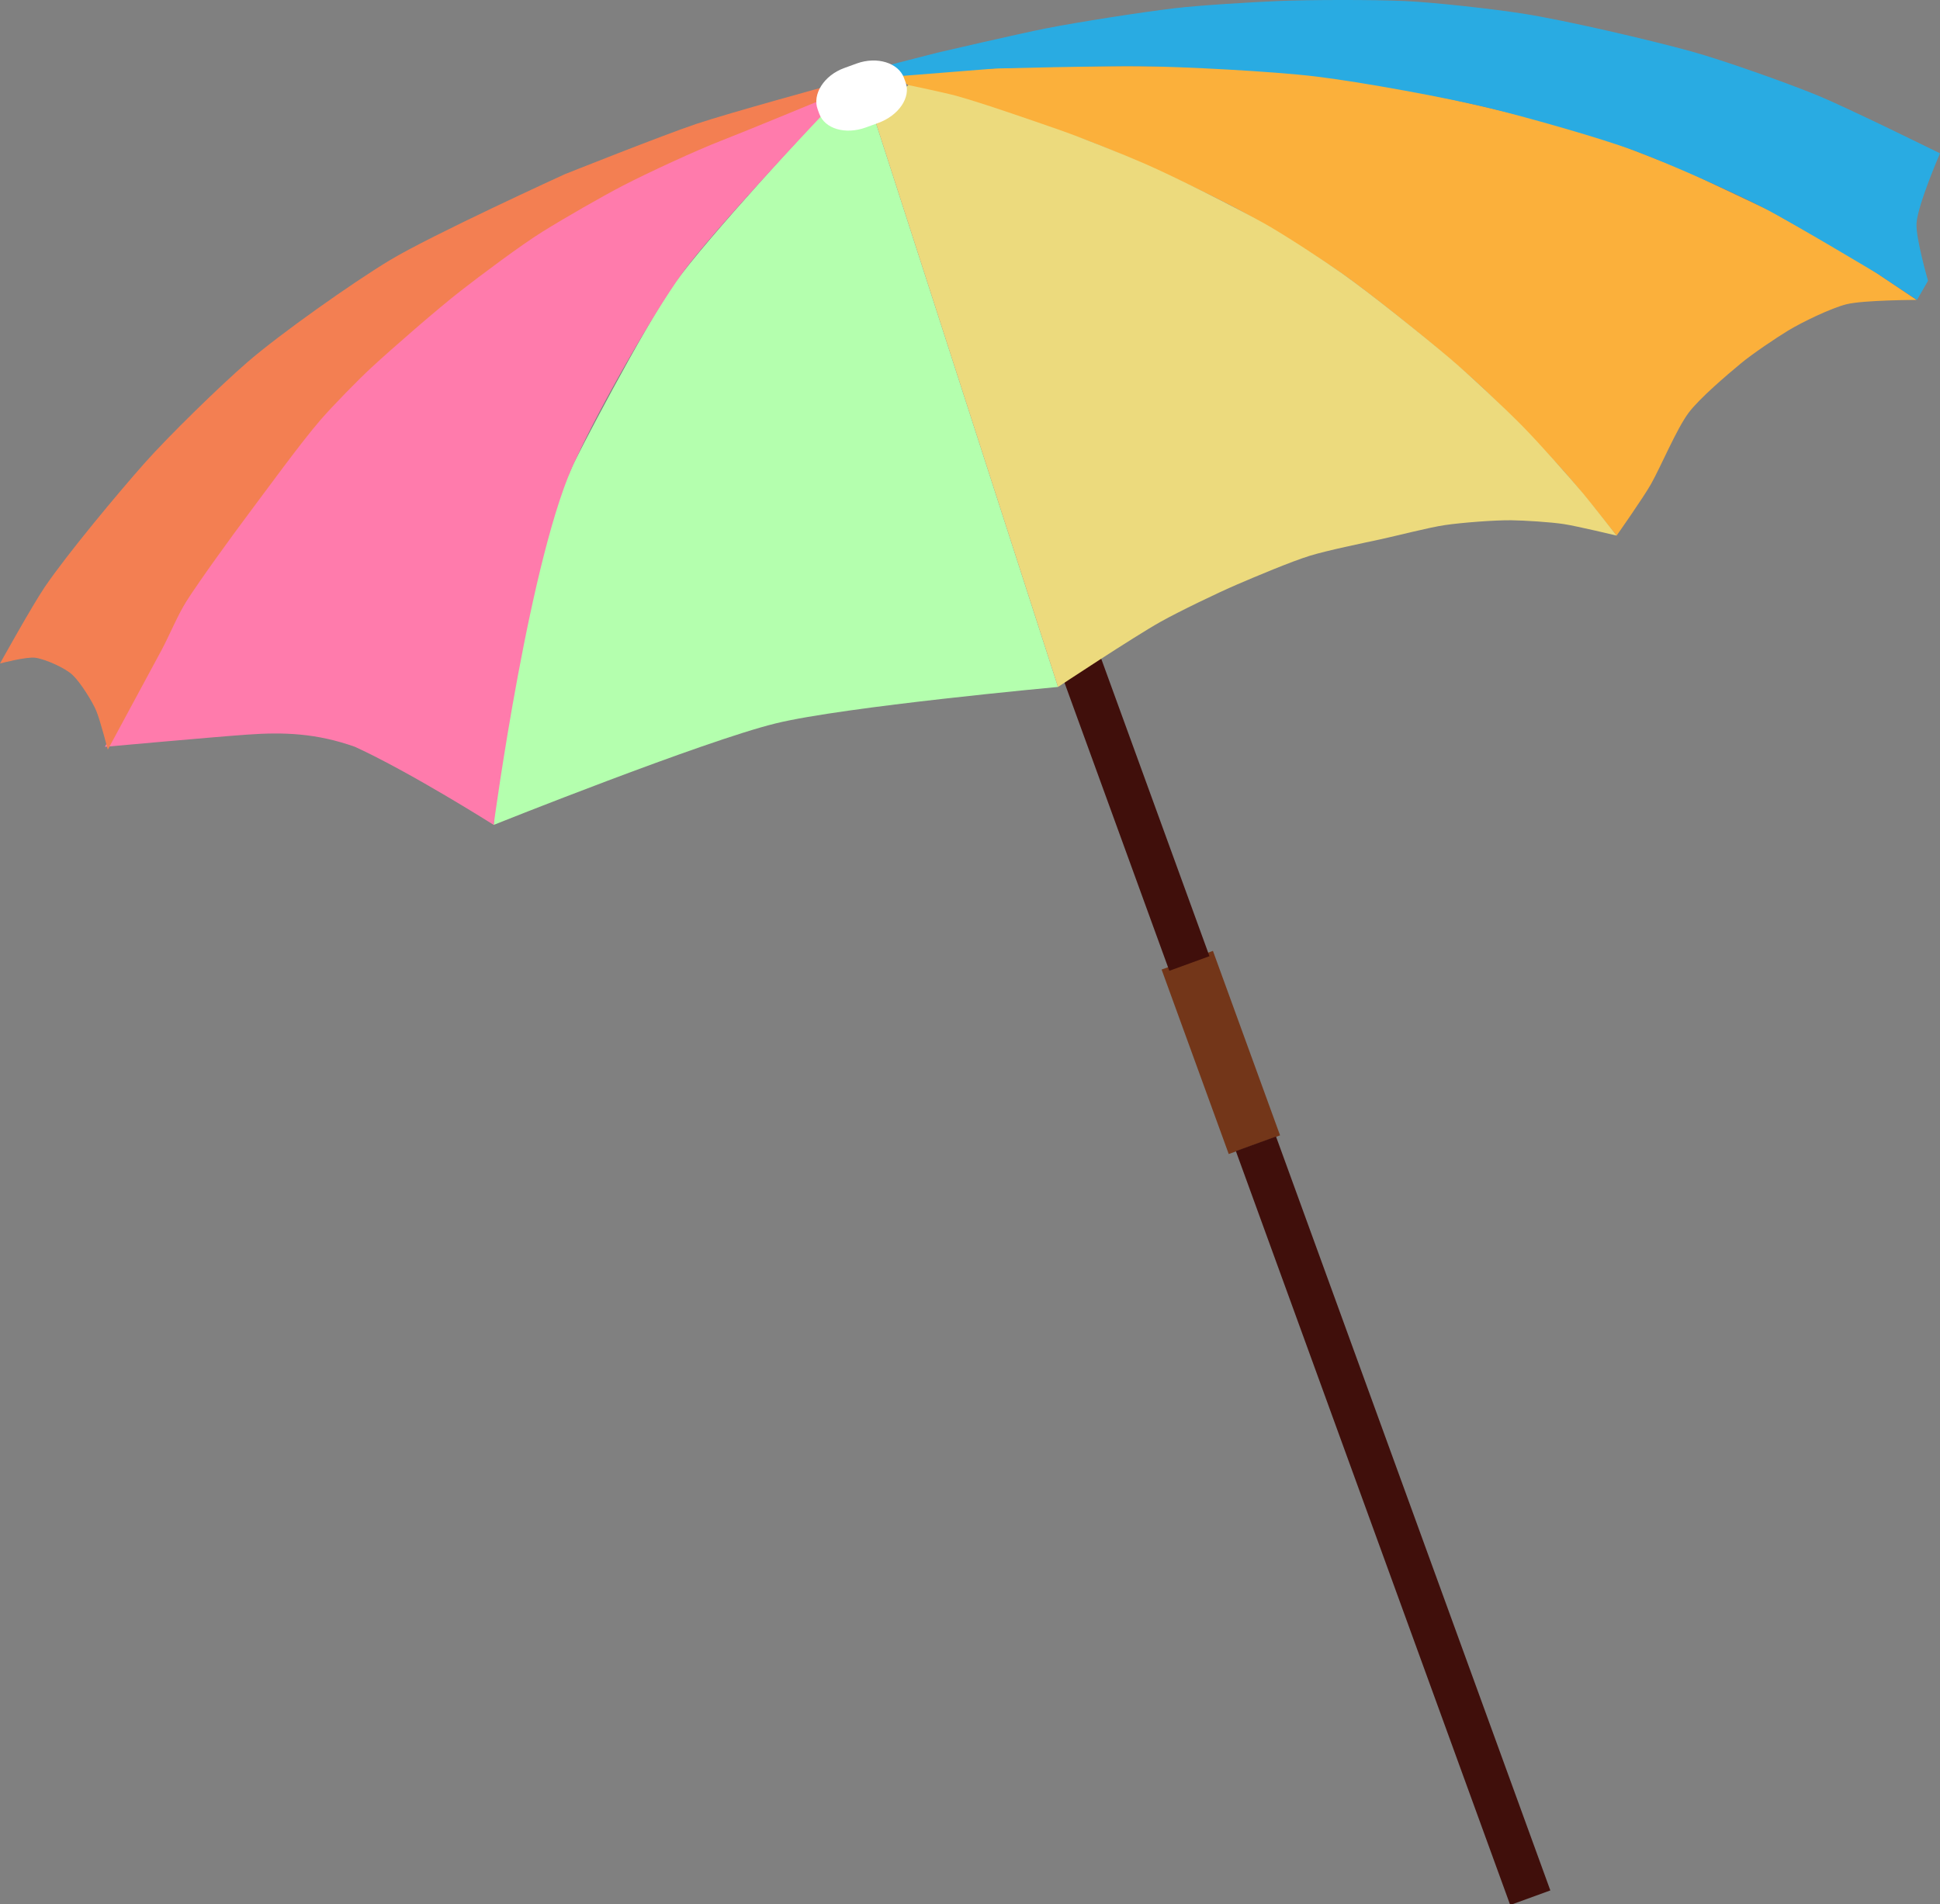 <svg xmlns="http://www.w3.org/2000/svg" width="337.458" height="331.258" viewBox="168.729 165.628 337.458 331.258" enable-background="new 168.729 165.628 337.458 331.258"><rect x="168.729" y="165.628" width="337.458" height="331.258" fill="#808080" stroke="none"/><path fill="#B4FFAE" d="M320.437 184.974l-9 .833s-19.916 21.381-25.5 29.333c-5.21 7.419-17.412 30.85-17.667 31.667-.254.817-10.5 21.833-11 35.333-1.349 6.647-2.667 27-2.667 27s36.46-14.579 49.083-17.665c11.918-2.914 49.083-6.335 49.083-6.335l-32.332-100.166z"/><path fill="#FF7BAC" d="M311.604 185.808v-3.5s-21.854 8.66-28.875 12.125c-8.262 4.077-24.027 13.738-31.5 19.125-7.449 5.369-21.048 17.854-27.25 24.625-6 6.55-16.078 21.274-20.875 28.75-4.436 6.913-16.125 28.625-16.125 28.625s18.555-1.683 24.75-2.125c6.383-.456 12.067-.247 18.75 2.125 9.793 4.5 24.125 13.582 24.125 13.582s6.375-47.707 14.421-63.895c3.839-8.402 12.979-24.558 18.364-32.064 5.325-7.425 24.215-27.373 24.215-27.373z"/><rect x="376.46" y="331.747" transform="matrix(-.94 .342 -.342 -.94 858.723 546.246)" fill="#733619" width="9.499" height="34.144"/><path fill="#F37F52" d="M313.229 180.433s-17.607 4.818-23.375 6.75c-5.806 1.945-22.875 8.75-22.875 8.75s-23.229 10.604-30.5 15c-6.479 3.916-18.891 12.682-24.625 17.625-4.775 4.117-13.816 12.948-18 17.666-4.597 5.183-13.489 15.85-17.375 21.584-2.153 3.177-7.75 13.25-7.75 13.25s4.587-1.209 6.125-1c1.773.241 5.2 1.77 6.5 3 1.36 1.287 3.399 4.524 4.125 6.25.683 1.622 2 6.75 2 6.75s7.062-13.081 9.375-17.375c1.142-2.119 2.95-6.349 4.25-8.375 2.506-3.907 7.965-11.422 10.749-15.136 3.114-4.154 9.225-12.566 12.626-16.489 2.084-2.405 6.536-6.968 8.875-9.125 3.748-3.457 11.445-10.158 15.466-13.293 3.476-2.71 10.54-8.007 14.284-10.332 3.961-2.461 10.462-6.189 13.973-8.006 4.279-2.214 12.653-6.098 17.145-7.84 4.382-1.699 17.408-7.091 17.408-7.091l1.599-2.563z"/><path fill="#FBB03B" d="M324.02 178.391l2.708 2.083s23.916 6.824 31.648 9.79c6.891 2.643 20.352 8.782 26.801 12.371 4.73 2.633 13.966 8.328 18.334 11.527 5.938 4.348 17.412 13.605 22.791 18.627 3.901 3.642 11.365 11.288 14.885 15.3 2.281 2.601 8.75 10.719 8.75 10.719s4.678-6.642 6-9c1.705-3.04 4.424-9.535 6.5-12.334 1.881-2.532 6.74-6.654 9.167-8.667 1.913-1.586 6.042-4.378 8.167-5.666 2.385-1.445 7.461-3.914 10.166-4.584 2.959-.731 12.167-.75 12.167-.75l-10.167-6.833-15.333-8.667-15.167-7.166s-12.42-4.98-16.666-6.334c-5.363-1.709-16.347-4.24-21.834-5.5-5.332-1.224-16.08-3.335-21.5-4.083-6.291-.869-18.986-1.653-25.333-1.917-6.993-.29-21.001-.157-27.999 0-6.027.136-24.085 1.084-24.085 1.084z"/><path fill="#29ABE2" d="M322.417 177.198l1.635 1.765 17.812-1.417s18.749-.471 24.999-.403c7.697.083 23.102.874 30.746 1.792 7.734.929 23.096 3.723 30.656 5.606 6.312 1.573 18.865 5.08 24.955 7.368 5.741 2.157 16.99 7.109 22.428 9.946 5.052 2.635 19.722 11.425 19.722 11.425l6.817 4.526 1.918-3.334s-2.162-7.455-2.002-10c.203-3.202 4.084-12.167 4.084-12.167s-15.945-7.883-21.416-10.125c-5.359-2.196-16.313-6.085-21.896-7.625-7.224-1.993-21.856-5.403-29.26-6.563-5.103-.799-15.388-1.956-20.547-2.188-5.484-.246-16.477-.23-21.961 0-4.508.19-13.521.725-18.001 1.25-5.623.66-16.821 2.409-22.376 3.5-4.776.938-19 4.25-19 4.25"/><rect x="361.686" y="275.92" transform="matrix(.94 -.342 .342 .94 -82.414 143.343)" fill="#400F0B" width="7.426" height="59.054"/><rect x="407.228" y="360.29" transform="matrix(.94 -.342 .342 .94 -122.308 166.49)" fill="#400F0B" width="7.426" height="139.535"/><path fill="#ECDA7D" d="M326.77 180.433l-6.333 4.541 32.333 100.166s13.223-8.754 17.834-11.332c3.236-1.81 9.926-5.037 13.332-6.5 3.129-1.343 9.412-4.002 12.668-5 2.985-.915 9.113-2.177 12.166-2.833 2.838-.609 8.463-2.079 11.334-2.5 2.852-.419 8.617-.869 11.5-.834 2.297.029 6.895.315 9.166.667 2.318.359 9.166 2 9.166 2s-4.332-5.534-5.832-7.334c-2.514-3.013-7.752-8.866-10.5-11.666-3.036-3.093-9.359-9.035-12.668-11.834-4.575-3.87-13.931-11.385-18.832-14.833-3.281-2.308-10-6.708-13.5-8.667-5.043-2.82-15.375-8.017-20.668-10.333-3.735-1.634-11.314-4.664-15.166-6-4.619-1.603-12.957-4.522-17.667-5.833-1.822-.508-8.333-1.875-8.333-1.875z"/><path fill="#fff" d="M325.975 179.182c-.944-2.595-4.665-3.803-8.238-2.503l-2.157.785c-3.573 1.301-5.566 4.589-4.622 7.183l.285.783c.945 2.595 4.526 3.671 8.099 2.37l2.157-.784c3.574-1.301 5.706-4.457 4.761-7.051l-.285-.783z"/></svg>